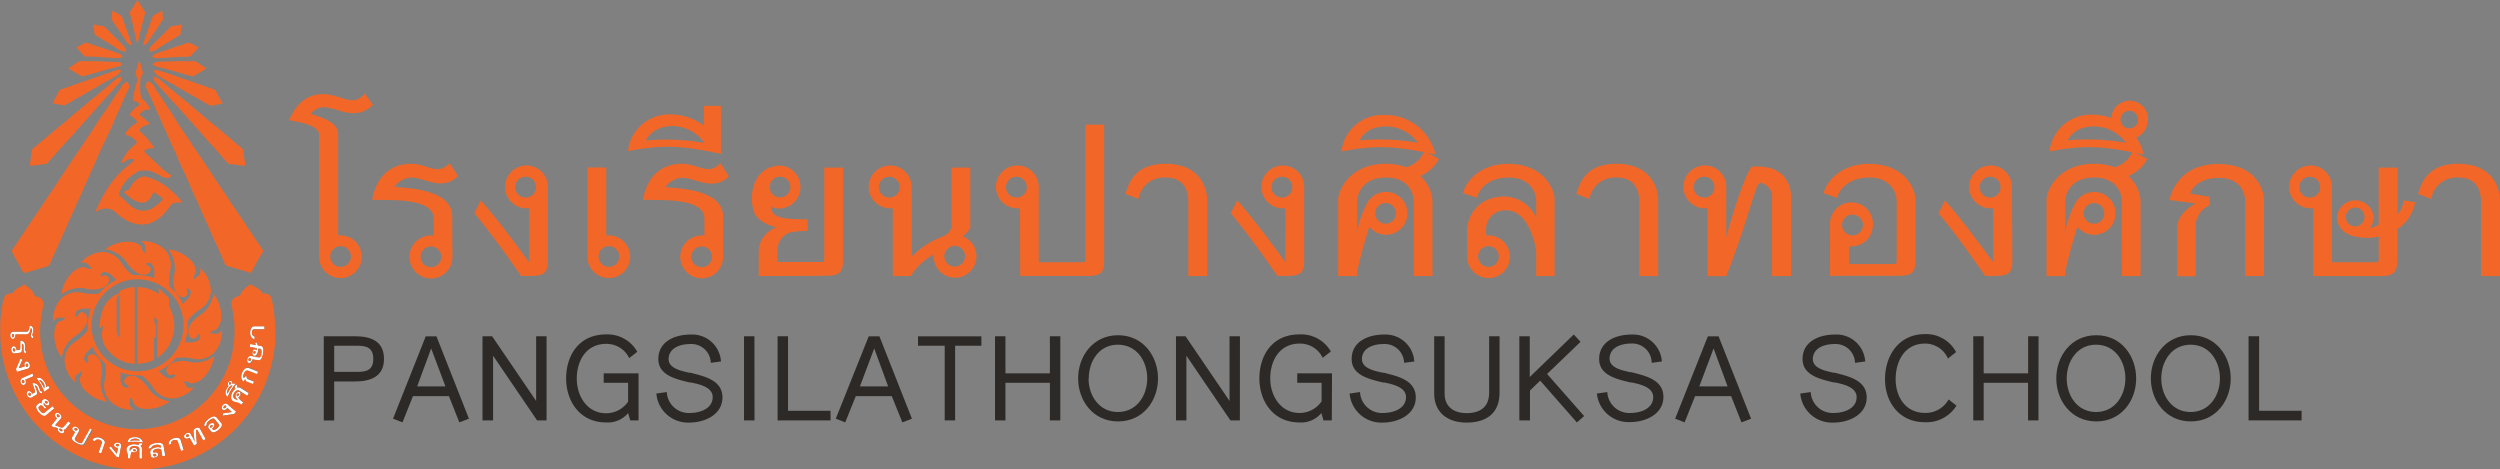 <svg id="Layer_1" data-name="Layer 1" xmlns="http://www.w3.org/2000/svg" viewBox="0 0 340.82 64"><rect x="0" y="0" width="340.82" height="64" fill="#808080" stroke="none"/><defs><style>.cls-1{fill:#f26727;}.cls-2{fill:#fff;}.cls-3{fill:#2d2926;}</style></defs><title>logo</title><g id="อนุโลม"><path class="cls-1" d="M30.67,13.75c0-.24.06-.47.1-.69A15.51,15.51,0,0,1,31.3,11a.57.57,0,0,0-.09-.56.7.7,0,0,1-.13-.64l.39-1.32s.06-.09.11-.17c.06.16.11.28.15.41.09.33.16.67.27,1a.66.66,0,0,1-.09.58,1.13,1.13,0,0,0-.2.67,9.84,9.84,0,0,0,0,1.63l.06.45a.89.89,0,0,0,.35.57,4.16,4.16,0,0,1,.9,1.21s0,.05,0,.11h-.32a1.24,1.24,0,0,0-1,.56c-.1.14-.08.21.06.31A6.3,6.3,0,0,1,33,16.9c-.21.07-.4.15-.6.2a1.74,1.74,0,0,0-.67.39.34.34,0,0,0,0,.51A8.93,8.93,0,0,1,33.49,20l.09.16a.17.17,0,0,1,0,.07s0,0-.06,0a2,2,0,0,0-.91.11l-.16.05a.26.26,0,0,0-.07.46c.27.24.55.46.8.71l1.4,1.34a6.6,6.6,0,0,0,1.34,1,.47.47,0,0,1-.4.34,1.23,1.23,0,0,1-.93-.2,2.22,2.22,0,0,0-.43-.23A6.9,6.9,0,0,0,33,23.31a2.12,2.12,0,0,0-.44-.06H32a1.39,1.39,0,0,0-.88.29c-.26.18-.53.35-.78.54a2.92,2.92,0,0,0-.44.42,5.15,5.15,0,0,0-1,1.61,1.43,1.43,0,0,0-.12.43.23.23,0,0,0,.18.24.62.62,0,0,1,.3.18c.27.29.55.58.85.85a2.91,2.91,0,0,0,1.54.87A2.57,2.57,0,0,0,33,28.56,4.27,4.27,0,0,0,33.9,28a5.86,5.86,0,0,0,.73-.67.24.24,0,0,0,0-.39,3.06,3.06,0,0,0-.29-.21l-.78-.53-.16.2c-.12.2-.23.43-.37.63a1.29,1.29,0,0,1-1.42.56,3.28,3.28,0,0,1-1.33-.67l-.75-.62a.91.91,0,0,1-.1-.1l.18-.12.41-.19a.51.51,0,0,0,.27-.25,4.11,4.11,0,0,1,.42-.69,2.79,2.79,0,0,1,.68-.6,2,2,0,0,1,.65-.28.71.71,0,0,1,.29,0,3.43,3.43,0,0,1,.46.11l.75.27.69.31,0,0c.39.31.85.51,1.23.83s.87.76,1.27,1.17c.25.26.47.55.73.85a1.75,1.75,0,0,1-.23,0,2.5,2.5,0,0,0-1,.09,1,1,0,0,0-.52.46,7.19,7.19,0,0,1-1.27,1.43,4.56,4.56,0,0,1-1.49.87,3.72,3.72,0,0,1-.74.14A4.12,4.12,0,0,1,30,30.13a6,6,0,0,1-1.11-.71c-.28-.23-.55-.47-.84-.69a1.3,1.3,0,0,0-.44-.22,2.33,2.33,0,0,0-1.23,0,4.79,4.79,0,0,0-.56.26l-.21.13a2.26,2.26,0,0,1,.07-.28c.22-.52.47-1,.74-1.53s.53-.95.82-1.41A12,12,0,0,1,28.51,24a8.9,8.9,0,0,1,.67-.7c.33-.3.68-.58,1-.86l.54-.43a.24.24,0,0,0,.09-.32,1.31,1.31,0,0,0-.91.14c-.28.13-.55.3-.83.46a3.31,3.31,0,0,1,.34-.74,5.13,5.13,0,0,1,.83-1.18,9.14,9.14,0,0,1,.81-.71c.17-.14.22-.3.06-.45a2.78,2.78,0,0,0-.82-.62,2.22,2.22,0,0,0-.59-.22s-.07,0-.11-.07a2.58,2.58,0,0,1,.44-.6,4.47,4.47,0,0,1,1-.84c.28-.17.29-.26.07-.5a3.76,3.76,0,0,0-.41-.38c-.14-.12-.3-.23-.47-.35.1-.14.19-.28.3-.41a3.62,3.62,0,0,1,.9-.8.23.23,0,0,0,0-.4.89.89,0,0,0-.56-.24Z" transform="translate(-12.57)"/><path class="cls-1" d="M14.15,34.2l.73-1.08.34-.51c.39-.57.77-1.14,1.15-1.72l1.35-2,.72-1.07.74-1.12c.19-.29.4-.57.59-.85s.33-.51.5-.77c.36-.54.72-1.08,1.07-1.62l1.22-1.83c.38-.57.78-1.13,1.16-1.7s.58-.88.87-1.32l.56-.81L26,16.43l1-1.41,1.31-2,.7-1A.35.35,0,0,1,29,12a1.71,1.71,0,0,1,.95-.88c.08.2.16.4.23.61a.31.31,0,0,1,0,.18c0,.1-.09.2-.13.3l-.39.83c-.22.51-.44,1-.67,1.54s-.46,1-.69,1.5-.32.78-.49,1.17-.36.76-.53,1.15L26.52,20c-.14.31-.3.61-.44.92s-.33.8-.5,1.19c-.41.9-.82,1.79-1.22,2.69-.27.59-.51,1.18-.77,1.77-.18.39-.37.76-.54,1.15-.25.55-.48,1.11-.73,1.66-.37.84-.75,1.68-1.13,2.52-.17.4-.34.8-.52,1.19-.26.56-.52,1.11-.77,1.67-.18.38-.34.77-.5,1.17a.69.69,0,0,1-.53.44c-.46.1-.9.26-1.35.39L16,37.19c-.18.05-.24,0-.33-.15l-.53-1c-.19-.35-.39-.69-.58-1Z" transform="translate(-12.57)"/><path class="cls-1" d="M16.65,22.56c0-.28.06-.53.09-.79s.13-.82.18-1.24a.44.44,0,0,1,.18-.31L19,18.63l1.36-1.14,1.09-.88c.42-.36.83-.73,1.25-1.08l.82-.67,1.17-1,.85-.7.37-.3,1.4-1.16c.37-.31.73-.64,1.1-.94a1.72,1.72,0,0,1,.38-.2l.34-.11c0,.17,0,.33-.05.49a.27.27,0,0,1-.06.12l-.63.71-1.18,1.32c-.16.18-.32.35-.47.53l-.95,1.08c-.19.22-.39.43-.59.65l-1.07,1.2c-.39.44-.8.88-1.19,1.33s-.63.74-1,1.1l-.65.72c-.19.21-.38.4-.56.61l-.87,1c-.27.31-.55.6-.81.91a.39.39,0,0,1-.23.13l-.73.09-1.31.16Z" transform="translate(-12.57)"/><path class="cls-1" d="M19.71,14.1l.32-.57.06-.1.51-1a.44.44,0,0,1,.27-.23l1.6-.56,1.76-.62.82-.28,2-.7,1.55-.53a.42.42,0,0,1,.22,0,1.4,1.4,0,0,1,.27.14,2.49,2.49,0,0,1-.59.62c-.33.2-.67.41-1,.6l-1.2.65c-.17.1-.33.21-.49.32l-.39.21-1.4.82-.91.49c-.22.12-.43.26-.64.39l-1,.56a.34.34,0,0,1-.22.05l-1.47-.27Z" transform="translate(-12.57)"/><path class="cls-1" d="M29.25,8.74a.87.87,0,0,1-.54.34c-.53.11-1.05.26-1.58.4l-2.54.72-.68.18a.51.51,0,0,1-.38-.08l-.78-.45-.86-.51.57-.4c.24-.16.49-.3.71-.47a.65.65,0,0,1,.48-.13l1.85,0L28,8.44h.38A1.32,1.32,0,0,1,29.25,8.74Z" transform="translate(-12.57)"/><path class="cls-1" d="M23,6.49l.27-.18.95-.47a.28.28,0,0,1,.22,0c.3.09.59.21.89.31l.69.21,2.3.78.59.22c.2.07.27.25.38.42a2.32,2.32,0,0,1-.81.15L26.55,7.8l-1.3-.08-.94,0a.45.45,0,0,1-.26-.09C23.69,7.23,23.35,6.86,23,6.49Z" transform="translate(-12.57)"/><path class="cls-1" d="M25.26,3.33l1,.19.19,0a.68.68,0,0,1,.47.23L29.17,6a1.66,1.66,0,0,0,.18.19,1.08,1.08,0,0,1,.36.85h-.15a2.32,2.32,0,0,1-1-.4c-.4-.3-.86-.55-1.29-.82s-1.08-.66-1.63-1a.39.39,0,0,1-.2-.3L25.39,4Z" transform="translate(-12.57)"/><path class="cls-1" d="M30.56,6.13H30.5c-.33,0-.51-.17-.68-.43-.41-.63-.83-1.26-1.25-1.88l-.68-1a.52.52,0,0,1-.1-.42c.05-.25.05-.52.08-.78a1.31,1.31,0,0,1,0-.15,1.56,1.56,0,0,1,.26.11c.3.16.6.32.88.49a.57.57,0,0,1,.21.25c.27.75.53,1.51.79,2.26.16.45.31.89.46,1.34A1.55,1.55,0,0,1,30.56,6.13Z" transform="translate(-12.57)"/><path class="cls-1" d="M31.26,5.9l-.12-.49L30.57,2.9c-.09-.35-.19-.7-.29-1a.38.38,0,0,1,.06-.33c.09-.16.19-.31.29-.46l.52-.85L31.3,0c.13.2.24.39.36.57s.4.62.61.93a.47.47,0,0,1,.06.4c-.22.84-.44,1.69-.65,2.53-.11.45-.21.91-.31,1.36a.61.61,0,0,1-.05.12Z" transform="translate(-12.57)"/><path class="cls-1" d="M48.47,34.2l-.72-1.08-.35-.51-1.15-1.72-1.34-2-.73-1.07c-.25-.37-.49-.75-.73-1.12l-.59-.85c-.17-.25-.34-.51-.5-.77l-1.08-1.62c-.4-.61-.8-1.22-1.21-1.83s-.78-1.13-1.16-1.7S38.33,19,38,18.57l-.56-.81c-.29-.44-.56-.89-.85-1.33L35.69,15l-1.32-2c-.22-.34-.46-.67-.69-1a.35.35,0,0,1,0-.08,1.78,1.78,0,0,0-1-.88c-.08.2-.16.4-.23.61a.3.3,0,0,0,0,.18c0,.1.09.2.14.3.13.28.26.55.38.83.23.51.45,1,.68,1.54s.46,1,.68,1.5l.5,1.17c.17.38.36.76.53,1.15s.47,1.09.72,1.63c.14.31.3.61.43.92s.33.8.51,1.19c.4.9.82,1.79,1.22,2.69.27.59.51,1.18.77,1.77.17.39.37.76.54,1.15.25.55.48,1.11.72,1.66.38.84.76,1.68,1.13,2.52.18.4.35.8.53,1.19.25.56.52,1.11.77,1.67.17.38.33.77.49,1.17a.69.69,0,0,0,.53.44c.46.1.91.26,1.36.39l1.49.45c.17.05.24,0,.33-.15l.53-1c.18-.35.38-.69.57-1S48.32,34.49,48.47,34.2Z" transform="translate(-12.57)"/><path class="cls-1" d="M46,22.56c0-.28-.06-.53-.1-.79s-.12-.82-.18-1.24a.42.42,0,0,0-.17-.31l-1.88-1.59-1.36-1.14-1.09-.88-1.26-1.08-.82-.67-1.16-1-.86-.7-.37-.3L35.34,11.7c-.37-.31-.73-.64-1.11-.94a1.52,1.52,0,0,0-.38-.2l-.34-.11.06.49a.2.2,0,0,0,.06.12l.63.71,1.18,1.32c.15.18.31.35.47.53l1,1.08.58.65c.36.39.71.8,1.07,1.2s.81.88,1.2,1.33.63.74.95,1.1.43.48.65.72.38.4.56.61l.87,1c.26.31.54.6.8.91a.38.38,0,0,0,.24.13l.72.09,1.32.16Z" transform="translate(-12.57)"/><path class="cls-1" d="M42.92,14.1l-.32-.57-.06-.1-.51-1a.44.44,0,0,0-.27-.23l-1.6-.56-1.76-.62-.83-.28-2-.7L34,9.55a.45.45,0,0,0-.23,0,2.38,2.38,0,0,0-.27.14,2.91,2.91,0,0,0,.59.62c.34.2.68.41,1,.6l1.19.65.5.32.39.21,1.4.82.91.49c.22.12.42.26.64.39l1,.56a.34.34,0,0,0,.22.05c.49-.08,1-.18,1.46-.27Z" transform="translate(-12.57)"/><path class="cls-1" d="M33.38,8.74a.87.87,0,0,0,.54.34c.53.11,1,.26,1.57.4L38,10.2l.69.18a.51.51,0,0,0,.38-.08l.78-.45.86-.51c-.21-.14-.39-.28-.58-.4s-.49-.3-.71-.47A.65.65,0,0,0,39,8.34l-1.84,0-2.51.06h-.38A1.3,1.3,0,0,0,33.38,8.74Z" transform="translate(-12.57)"/><path class="cls-1" d="M39.64,6.49a2,2,0,0,0-.26-.18l-1-.47a.31.31,0,0,0-.23,0c-.29.09-.59.21-.88.31s-.47.13-.7.21l-2.29.78-.6.22c-.19.07-.27.25-.38.42a2.37,2.37,0,0,0,.82.15l1.91-.11,1.3-.08.94,0a.45.45,0,0,0,.26-.09Z" transform="translate(-12.57)"/><path class="cls-1" d="M37.37,3.33l-1,.19-.18,0a.73.73,0,0,0-.48.23C35,4.53,34.2,5.27,33.46,6a1.14,1.14,0,0,1-.19.19,1.07,1.07,0,0,0-.35.85h.15a2.28,2.28,0,0,0,1-.4c.41-.3.86-.55,1.3-.82s1.08-.66,1.63-1a.39.39,0,0,0,.2-.3L37.24,4C37.27,3.81,37.32,3.6,37.37,3.33Z" transform="translate(-12.57)"/><path class="cls-1" d="M32.07,6.13h0c.34,0,.52-.17.69-.43.4-.63.83-1.26,1.25-1.88.22-.34.45-.68.68-1a.52.52,0,0,0,.1-.42,6.65,6.65,0,0,1-.08-.78l0-.15a1.69,1.69,0,0,0-.27.11l-.88.49a.55.55,0,0,0-.2.25c-.27.75-.53,1.51-.79,2.26-.16.45-.31.89-.46,1.34A1.55,1.55,0,0,0,32.07,6.13Z" transform="translate(-12.57)"/></g><path class="cls-1" d="M34,48.8a5.31,5.31,0,0,0,1.61-7.06V40.66l-1.41-1.4v.82a5,5,0,0,0-2.87-.94V49.6a6.2,6.2,0,0,0,2.24-.54V46h.27V44.27L33.62,44v-.78l.42.42Z" transform="translate(-12.57)"/><path class="cls-1" d="M30.94,39.14V49.6A4.74,4.74,0,0,1,27.52,48a3.2,3.2,0,0,1-.79-3.64,1.41,1.41,0,0,0-.56.46S25.92,41,28.78,40c0,0,.14,0-.08.33a1.19,1.19,0,0,0-.22.58V45s.05.87.39,1v-6.3A4.61,4.61,0,0,1,30.94,39.14Z" transform="translate(-12.57)"/><path class="cls-1" d="M26.08,40a6,6,0,0,1-2.41-.11,3.07,3.07,0,0,0-2.73.8,4.8,4.8,0,0,0-.62.85,4.39,4.39,0,0,0-.51,2.37,1.2,1.2,0,0,1,.5-.52.66.66,0,0,1,.4-.09l.15,0a.73.73,0,0,0,.55-.07s.06.44-.58.53S20,45.07,20,45.07a5.09,5.09,0,0,0,1,3.69,4.17,4.17,0,0,1,1.7-2.86c1.53-1,1.7-1.93,1.7-1.93s.26-1-.38-1.32a.52.52,0,0,0-.79.31s0,.19-.34.21c0,0-.17-.56.15-.77a1.78,1.78,0,0,1,1.28-.32l.62,0a7,7,0,0,0-.4,2.3,6.08,6.08,0,0,0,0,.61,6.11,6.11,0,0,1-1.81,1.65,3.06,3.06,0,0,0-1.36,2.5,4.33,4.33,0,0,0,.16,1,4.46,4.46,0,0,0,1.32,2,1.28,1.28,0,0,1,0-.73.72.72,0,0,1,.22-.35l.14-.07a.72.72,0,0,0,.34-.44s.34.27,0,.79.29,1.52.29,1.52a5.08,5.08,0,0,0,3.33,1.89,4.17,4.17,0,0,1-.83-3.22A3.57,3.57,0,0,0,26.12,49s-.55-.91-1.2-.66a.51.51,0,0,0-.34.77s.11.17-.09.39c0,0-.52-.28-.44-.65a1.79,1.79,0,0,1,.68-1.13l.41-.47h0a6.76,6.76,0,0,0,1.77,2.3A6.17,6.17,0,0,1,26.82,52a3.06,3.06,0,0,0,.81,2.73,4.36,4.36,0,0,0,.84.62,4.43,4.43,0,0,0,2.37.51,1.27,1.27,0,0,1-.52-.5.68.68,0,0,1-.09-.41.58.58,0,0,1,.05-.14.73.73,0,0,0-.07-.55s.43-.06.53.58,1.28.87,1.28.87a5.09,5.09,0,0,0,3.69-1A4.21,4.21,0,0,1,32.84,53c-1-1.53-1.93-1.7-1.93-1.7s-1-.26-1.31.38a.52.52,0,0,0,.3.79s.2,0,.22.34c0,0-.57.17-.78-.15A1.83,1.83,0,0,1,29,51.4l0-.63v0a6.68,6.68,0,0,0,2.33.41l.54,0A6.05,6.05,0,0,1,33.55,53,3.05,3.05,0,0,0,36,54.32a4.26,4.26,0,0,0,1-.16,4.35,4.35,0,0,0,2-1.32,1.25,1.25,0,0,1-.72,0,.68.68,0,0,1-.35-.22A.61.61,0,0,1,38,52.5a.75.75,0,0,0-.44-.34s.26-.35.78,0,1.53-.29,1.53-.29a5.08,5.08,0,0,0,1.89-3.33,4.21,4.21,0,0,1-3.23.83,3.59,3.59,0,0,0-2.57.16s-.91.55-.66,1.2a.52.52,0,0,0,.78.34s.16-.11.39.09c0,0-.28.52-.65.44A1.78,1.78,0,0,1,34.66,51l-.47-.41v0a7,7,0,0,0,2.33-1.77,6,6,0,0,1,2.45.11,3.08,3.08,0,0,0,2.74-.81,3.81,3.81,0,0,0,.61-.85,4.39,4.39,0,0,0,.51-2.37,1.22,1.22,0,0,1-.49.53.8.8,0,0,1-.41.09.53.53,0,0,1-.15-.05.73.73,0,0,0-.55.07s0-.43.58-.53.88-1.28.88-1.28a5.08,5.08,0,0,0-1-3.69A4.22,4.22,0,0,1,40,42.85c-1.53,1-1.7,1.93-1.7,1.93s-.26,1,.37,1.31a.53.53,0,0,0,.8-.3s0-.2.33-.22c0,0,.18.57-.15.77a1.75,1.75,0,0,1-1.28.33l-.63,0h0a6.68,6.68,0,0,0,.42-2.37c0-.19,0-.38,0-.57a6.27,6.27,0,0,1,1.79-1.63,3.09,3.09,0,0,0,1.37-2.5,4.3,4.3,0,0,0-1.48-3.07,1.19,1.19,0,0,1,0,.72.72.72,0,0,1-.22.35.56.56,0,0,1-.13.07.72.72,0,0,0-.34.44s-.35-.26,0-.78-.29-1.53-.29-1.53A5.07,5.07,0,0,0,35.53,34a4.21,4.21,0,0,1,.83,3.23,3.59,3.59,0,0,0,.16,2.57s.54.91,1.19.66a.53.53,0,0,0,.35-.78.33.33,0,0,1,.08-.39s.53.28.44.65A1.76,1.76,0,0,1,37.91,41l-.4.45a6.9,6.9,0,0,0-1.82-2.36,6.28,6.28,0,0,1,.12-2.4A3.07,3.07,0,0,0,35,34a4.34,4.34,0,0,0-.85-.61,4.46,4.46,0,0,0-2.37-.52,1.27,1.27,0,0,1,.52.5.71.71,0,0,1,.09.41,1.55,1.55,0,0,1,0,.15.68.68,0,0,0,.07.55s-.44.05-.53-.59S30.61,33,30.61,33a5,5,0,0,0-3.68,1,4.2,4.2,0,0,1,2.86,1.69c1,1.53,1.93,1.7,1.93,1.7s1,.26,1.31-.37a.52.52,0,0,0-.3-.8s-.19,0-.21-.33c0,0,.56-.18.77.15a1.81,1.81,0,0,1,.32,1.28l0,.59a6.92,6.92,0,0,0-2.33-.41q-.32,0-.63,0a6.29,6.29,0,0,1-1.6-1.77,3.06,3.06,0,0,0-2.5-1.37,3.93,3.93,0,0,0-1,.17,4.46,4.46,0,0,0-2,1.31,1.19,1.19,0,0,1,.72,0,.64.64,0,0,1,.36.22s0,.09.07.13a.69.69,0,0,0,.44.34s-.27.35-.79,0-1.52.29-1.52.29a5,5,0,0,0-1.89,3.32,4.17,4.17,0,0,1,3.22-.83,3.59,3.59,0,0,0,2.57-.16s.91-.54.66-1.19a.52.52,0,0,0-.77-.35.33.33,0,0,1-.39-.08s.27-.53.65-.45a1.84,1.84,0,0,1,1.13.68l.45.4A7,7,0,0,0,26.08,40Zm5.24-1.92a6.27,6.27,0,1,1-6.27,6.27A6.27,6.27,0,0,1,31.32,38.07Z" transform="translate(-12.57)"/><path class="cls-2" d="M17.12,44.86s0,0,0,.07S17.12,44.88,17.12,44.86Z" transform="translate(-12.57)"/><path class="cls-2" d="M17.13,45v0Z" transform="translate(-12.57)"/><path class="cls-2" d="M17.07,44.69l.05.15A.88.88,0,0,0,17.07,44.69Z" transform="translate(-12.57)"/><path class="cls-2" d="M17,45.72a1,1,0,0,1,.07-.3.93.93,0,0,0,.07-.38v-.11s0,0,0-.07v0l-.05-.15h0a.52.52,0,0,0-.5-.31,1.13,1.13,0,0,1,0,.26,2,2,0,0,1-.06.23c-.06.2-.15.31-.26.33l-1.91,0a.37.37,0,0,0-.28.16.56.56,0,0,0-.1.37.61.61,0,0,0,.11.35.33.33,0,0,0,.26.14.31.31,0,0,0,.26-.15.6.6,0,0,0,.1-.35c0-.06,0-.1,0-.12l1.55,0c.27,0,.45-.29.55-.86.08,0,.12.14.12.29a1,1,0,0,1-.07.38,1.18,1.18,0,0,0-.07.35q0,.27.33.39l.05-.3C17,45.81,17,45.77,17,45.72Zm-2.56.19a.15.15,0,0,1-.11.07.13.13,0,0,1-.12-.07.25.25,0,0,1,0-.15.27.27,0,0,1,0-.16s.07-.07.12-.07a.15.15,0,0,1,.12.07.25.25,0,0,1,.05.15A.3.3,0,0,1,14.43,45.91Z" transform="translate(-12.57)"/><path class="cls-2" d="M15.55,47.71c0-.23,0-.51,0-.85q.17,0,.21.3c0,.07,0,.18,0,.33a1.88,1.88,0,0,0,0,.34.42.42,0,0,0,.35.38l0-.32a.11.11,0,0,1-.12-.11,2.93,2.93,0,0,1,0-.34,2.35,2.35,0,0,0,0-.38.73.73,0,0,0-.23-.48.58.58,0,0,0-.45-.13c0,.23,0,.5,0,.79s0,.44-.09.45l-.41.06a.46.46,0,0,0,0-.1.63.63,0,0,0-.15-.34.33.33,0,0,0-.28-.11.36.36,0,0,0-.24.18.74.74,0,0,0-.06.37.57.57,0,0,0,.16.34.33.33,0,0,0,.27.11l.75-.11C15.44,48.07,15.52,48,15.55,47.71Zm-.93.13a.16.16,0,0,1-.1.08.17.17,0,0,1-.13-.05.25.25,0,0,1-.06-.15.29.29,0,0,1,0-.16.15.15,0,0,1,.11-.08.13.13,0,0,1,.12.05.26.26,0,0,1,.07.15A.22.22,0,0,1,14.62,47.84Z" transform="translate(-12.57)"/><path class="cls-2" d="M16.6,50.05a.61.61,0,0,0,0-.4.53.53,0,0,0-.19-.29.34.34,0,0,0-.3-.07.32.32,0,0,0-.2.21.52.52,0,0,0,0,.35.49.49,0,0,0,0,.12l-.8.23.51-1.15-.27-.18-.63,1.45.11.39,1.51-.44A.36.36,0,0,0,16.6,50.05ZM16.31,50a.16.16,0,0,1-.13,0,.34.34,0,0,1-.09-.14.22.22,0,0,1,0-.16.13.13,0,0,1,.1-.1.17.17,0,0,1,.13,0,.31.31,0,0,1,.08.3A.18.18,0,0,1,16.31,50Z" transform="translate(-12.57)"/><path class="cls-2" d="M16,51.77l1.14-.49L17,50.91l-1.44.62a.32.32,0,0,0-.2.25.57.57,0,0,0,0,.38.6.6,0,0,0,.24.28.31.31,0,0,0,.29,0,.32.32,0,0,0,.19-.24.66.66,0,0,0,0-.36A.64.64,0,0,0,16,51.77Zm-.11.35a.16.16,0,0,1-.08.1.17.17,0,0,1-.14,0,.27.27,0,0,1-.1-.13.23.23,0,0,1,0-.16.15.15,0,0,1,.08-.11.15.15,0,0,1,.13,0,.25.25,0,0,1,.11.12A.33.33,0,0,1,15.9,52.12Z" transform="translate(-12.57)"/><path class="cls-2" d="M17.61,53.37c-.07-.22-.16-.49-.28-.81.11,0,.21,0,.3.2a2.06,2.06,0,0,1,.13.31,2.06,2.06,0,0,0,.13.31.43.43,0,0,0,.47.23l-.11-.31a.11.11,0,0,1-.15,0,1.56,1.56,0,0,1-.13-.32,1.51,1.51,0,0,0-.15-.35.71.71,0,0,0-.39-.36.58.58,0,0,0-.46,0c.09.22.19.47.28.74s.13.43.09.46l-.36.2-.05-.09a.59.59,0,0,0-.27-.25.3.3,0,0,0-.29,0,.34.34,0,0,0-.16.25.65.65,0,0,0,.09.37.53.53,0,0,0,.26.25.32.32,0,0,0,.3,0l.65-.37C17.64,53.75,17.67,53.6,17.61,53.37Zm-.82.46a.16.16,0,0,1-.07.12.15.15,0,0,1-.13,0,.25.25,0,0,1-.12-.11.24.24,0,0,1,0-.16.14.14,0,0,1,.06-.12.17.17,0,0,1,.14,0,.25.25,0,0,1,.12.11A.24.24,0,0,1,16.79,53.83Z" transform="translate(-12.57)"/><path class="cls-2" d="M18.58,53.44l.05,0,.73-.5-.22-.32-.28.18A1.27,1.27,0,0,0,18.6,52c-.32-.48-.68-.62-1.06-.42.13.16.25.33.37.5A6.59,6.59,0,0,1,18.58,53.44Zm-.39-1.55a1,1,0,0,1,.28.3.75.75,0,0,1,.16.42.42.42,0,0,1-.05.32,4.92,4.92,0,0,0-.46-.84,1.14,1.14,0,0,0-.21-.27A.34.34,0,0,1,18.19,51.89Z" transform="translate(-12.57)"/><path class="cls-2" d="M19.73,55.37l-1.12.92c-.13.11-.32,0-.56-.27s-.28-.48-.15-.59l.17-.14a.19.19,0,0,1,.16,0,.18.18,0,0,1,.16.09l.3.35.18-.15-.29-.35a.23.23,0,0,1,0-.3.44.44,0,0,0,.1.15.46.46,0,0,0,.28.19.27.27,0,0,0,.35-.3.6.6,0,0,0-.15-.31.61.61,0,0,0-.38-.25.42.42,0,0,0-.37.1.47.47,0,0,0-.15.51.33.33,0,0,0-.42,0l-.18.14c-.27.22-.2.58.21,1.07s.74.63,1,.41L20,55.68Zm-.95-.7a.11.11,0,0,1,.12,0,.26.26,0,0,1,.13.08.24.24,0,0,1,.06.15A.09.09,0,0,1,19,55a.12.12,0,0,1-.12,0,.22.22,0,0,1-.13-.09.22.22,0,0,1-.06-.14A.17.17,0,0,1,18.78,54.67Z" transform="translate(-12.57)"/><path class="cls-2" d="M21.25,58.14a.29.29,0,0,1-.22.12,1.41,1.41,0,0,1-.47-.14,3.23,3.23,0,0,0-.47-.17l.79-.93a.32.32,0,0,0,.07-.31.51.51,0,0,0-.21-.32.58.58,0,0,0-.33-.15.34.34,0,0,0-.28.1.38.38,0,0,0-.06.3.59.59,0,0,0,.2.31l.09.06-.8,1,.31.26a1.18,1.18,0,0,1,.3,0l.3.1a.34.34,0,0,0,0,.28.56.56,0,0,0,.19.28.61.61,0,0,0,.33.14.28.28,0,0,0,.27-.1.34.34,0,0,0,0-.41.29.29,0,0,0,.28-.12l.65-.77-.31-.26Zm-.94-1.49a.15.15,0,0,1,0-.13.13.13,0,0,1,.12,0,.2.2,0,0,1,.15.06.24.24,0,0,1,.09.14.13.13,0,0,1-.15.18.34.34,0,0,1-.15-.07A.22.22,0,0,1,20.31,56.65ZM21,58.78a.17.17,0,0,1-.13,0,.34.34,0,0,1-.15-.07.38.38,0,0,1-.09-.13.17.17,0,0,1,0-.14.13.13,0,0,1,.12,0,.2.2,0,0,1,.15.06.24.24,0,0,1,.09.14A.14.14,0,0,1,21,58.78Z" transform="translate(-12.57)"/><path class="cls-2" d="M24.83,58.34l-1.11,2s-.1.07-.22,0a1.33,1.33,0,0,1-.35-.13,1.14,1.14,0,0,1-.3-.23c-.08-.09-.11-.16-.08-.22l.56-1a.34.34,0,0,0,0-.31.56.56,0,0,0-.27-.28.59.59,0,0,0-.36-.08.31.31,0,0,0-.25.46.62.62,0,0,0,.25.26l.11,0-.4.7c-.15.27,0,.57.6.87s.91.33,1.06,0l1.1-2Zm-2,.32a.23.23,0,0,1-.11-.11.17.17,0,0,1,0-.14.14.14,0,0,1,.11-.07.29.29,0,0,1,.16,0,.28.28,0,0,1,.12.12.15.15,0,0,1,0,.13.16.16,0,0,1-.12.07A.34.34,0,0,1,22.81,58.66Z" transform="translate(-12.57)"/><path class="cls-2" d="M26.19,59.69a1.06,1.06,0,0,0-.65,0,.55.55,0,0,0-.39.35l.37.13a.31.31,0,0,1,.22-.21.53.53,0,0,1,.37,0,.64.64,0,0,1,.29.19.28.28,0,0,1,.05.25L26,61.7l.38.13.46-1.33a.45.45,0,0,0-.1-.48A1.31,1.31,0,0,0,26.19,59.69Z" transform="translate(-12.57)"/><path class="cls-2" d="M28.65,60.33a.6.6,0,0,0-.35.05.33.33,0,0,0-.19.23.34.34,0,0,0,.09.28.65.65,0,0,0,.32.16h.13l-.16.82-.8-1-.28.16,1,1.22.39.07.29-1.55a.34.34,0,0,0-.09-.3A.68.68,0,0,0,28.65,60.33Zm.16.4a.15.15,0,0,1-.09.1.22.22,0,0,1-.16,0,.26.26,0,0,1-.15-.07.17.17,0,0,1,0-.13.15.15,0,0,1,.09-.1.21.21,0,0,1,.16,0,.22.22,0,0,1,.14.08A.15.15,0,0,1,28.81,60.73Z" transform="translate(-12.57)"/><path class="cls-2" d="M32,60.43h-.45a.25.25,0,0,1-.16.23,1.37,1.37,0,0,0-.49-.09,1.32,1.32,0,0,0-.76.18.6.6,0,0,0-.33.53,1.17,1.17,0,0,0,.09.42,1.39,1.39,0,0,1,.1.5v.31h.41a2.1,2.1,0,0,1,.21-.92.59.59,0,0,0,.29.1.54.54,0,0,0,.31-.09.25.25,0,0,0,.13-.22.23.23,0,0,0-.12-.22.47.47,0,0,0-.3-.1.57.57,0,0,0-.4.16.89.89,0,0,0-.21.34,1,1,0,0,1,0,.14.58.58,0,0,0,0,.1v-.12a.89.89,0,0,0,0-.22c0-.08,0-.14,0-.18a.41.41,0,0,1,.18-.33.71.71,0,0,1,.47-.14,1,1,0,0,1,.44.11.34.34,0,0,1,.19.3l0,1.31h.41l0-1.3a.52.52,0,0,0-.19-.43A.61.61,0,0,0,32,60.43Zm-1.23.83a.2.2,0,0,1,.14,0,.24.24,0,0,1,.14.05.1.1,0,0,1,.05.11.12.12,0,0,1-.06.1.21.21,0,0,1-.14,0,.22.22,0,0,1-.14-.05.11.11,0,0,1-.05-.1A.14.14,0,0,1,30.79,61.26Z" transform="translate(-12.57)"/><path class="cls-2" d="M31.68,59.78a1.29,1.29,0,0,0-.81-.17c-.58,0-.88.28-.9.71.2,0,.41-.06.61-.07a6.53,6.53,0,0,1,1.49.09A.93.93,0,0,0,31.68,59.78Zm-1,.27-.35.05a.38.38,0,0,1,.21-.2.93.93,0,0,1,.39-.1.83.83,0,0,1,.45.08.45.45,0,0,1,.25.2A5,5,0,0,0,30.68,60.05Z" transform="translate(-12.57)"/><path class="cls-2" d="M34.48,60.39a1.53,1.53,0,0,0-.71,0,1.55,1.55,0,0,0-.7.26.58.58,0,0,0-.27.51l.39-.07a.36.36,0,0,1,.19-.29,1,1,0,0,1,.42-.16,1.13,1.13,0,0,1,.41,0c.16,0,.25.09.27.19l0,.21a.9.9,0,0,0-.63-.06,1.26,1.26,0,0,0-.6.24.48.48,0,0,0-.21.48l.07.44a.33.33,0,0,0,.19.23.6.6,0,0,0,.38,0,.69.69,0,0,0,.34-.17.29.29,0,0,0,.11-.28.33.33,0,0,0-.19-.23.65.65,0,0,0-.37,0l-.12,0,0-.12a.26.26,0,0,1,.14-.25.7.7,0,0,1,.33-.13,1.23,1.23,0,0,1,.38,0c.15,0,.24.09.25.19l.14.82.4-.07-.23-1.36A.49.49,0,0,0,34.48,60.39ZM33.5,62a.22.22,0,0,1,.14-.08.27.27,0,0,1,.16,0,.16.16,0,0,1,.09.11.16.16,0,0,1,0,.12.28.28,0,0,1-.15.08.22.22,0,0,1-.16,0,.13.13,0,0,1-.08-.1A.12.12,0,0,1,33.5,62Z" transform="translate(-12.57)"/><path class="cls-2" d="M36.82,59.7a1.29,1.29,0,0,0-.63.07,1.06,1.06,0,0,0-.54.37.6.6,0,0,0-.09.52l.37-.13a.32.32,0,0,1,0-.3.62.62,0,0,1,.3-.22.73.73,0,0,1,.35,0,.27.27,0,0,1,.19.17l.45,1.33.38-.13L37.19,60A.45.45,0,0,0,36.82,59.7Z" transform="translate(-12.57)"/><path class="cls-2" d="M39.24,58.37a.49.49,0,0,0-.29.49l.1.93c0,.19,0,.35.07.5a2.77,2.77,0,0,0-.18-.48l-.35-.63a.34.34,0,0,0-.26-.18.6.6,0,0,0-.38.08.62.62,0,0,0-.25.26.35.35,0,0,0,0,.3.34.34,0,0,0,.26.16.53.53,0,0,0,.36-.08l.09-.06.6,1.09.4-.22-.11-1.81a.11.11,0,0,1,.06-.12c.06,0,.11,0,.16.09l.75,1.36.36-.19-.75-1.36C39.74,58.26,39.53,58.22,39.24,58.37Zm-.92,1.06a.25.25,0,0,1-.11.12.23.23,0,0,1-.16,0,.14.14,0,0,1-.11-.07s0-.08,0-.13a.25.25,0,0,1,.11-.12.23.23,0,0,1,.16,0,.12.12,0,0,1,.11.07A.1.1,0,0,1,38.32,59.43Z" transform="translate(-12.57)"/><path class="cls-2" d="M42.17,56.92a.49.49,0,0,0-.56-.14,1.73,1.73,0,0,0-.63.36c-.48.4-.64.74-.48,1l.3-.25c-.07-.14.05-.34.37-.61a1.38,1.38,0,0,1,.36-.21.28.28,0,0,1,.31.06l.59.71c.11.14,0,.31-.25.54s-.46.27-.57.14l-.09-.11.08-.06a.57.57,0,0,0,.2-.3.29.29,0,0,0,0-.29.29.29,0,0,0-.27-.11.67.67,0,0,0-.34.14.58.58,0,0,0-.21.33.38.38,0,0,0,.08.31l.31.37a.38.38,0,0,0,.46.1,1.42,1.42,0,0,0,.56-.32,1.51,1.51,0,0,0,.42-.48.4.4,0,0,0,0-.48Zm-.7,1.31a.2.2,0,0,1-.15.06.13.13,0,0,1-.12,0,.12.12,0,0,1,0-.13.2.2,0,0,1,.09-.13.26.26,0,0,1,.15-.07.17.17,0,0,1,.12.05.12.12,0,0,1,0,.13A.22.22,0,0,1,41.47,58.23Z" transform="translate(-12.57)"/><path class="cls-2" d="M43.27,55a.62.62,0,0,0-.33.22.55.55,0,0,0-.14.32.34.34,0,0,0,.1.28.32.32,0,0,0,.29.07.57.57,0,0,0,.3-.2.54.54,0,0,0,.07-.09l.62.55-1.24.19v.32l1.57-.24.26-.3-1.17-1A.36.36,0,0,0,43.27,55Zm.07.56a.24.24,0,0,1-.14.09.14.14,0,0,1-.13,0,.13.13,0,0,1,0-.12.26.26,0,0,1,.07-.15.24.24,0,0,1,.14-.09.14.14,0,0,1,.13,0,.13.13,0,0,1,0,.12A.2.2,0,0,1,43.34,55.58Z" transform="translate(-12.57)"/><path class="cls-2" d="M44.93,52.85a.63.63,0,0,0-.17-.46l-.24.39a.24.24,0,0,1,.11.25,1.65,1.65,0,0,0-.33.37,1.33,1.33,0,0,0-.23.75.6.6,0,0,0,.28.56,1.2,1.2,0,0,0,.41.14,1.3,1.3,0,0,1,.48.17l.26.16.21-.34a2.31,2.31,0,0,1-.67-.65.52.52,0,0,0,.23-.21.47.47,0,0,0,.08-.3.25.25,0,0,0-.11-.23.27.27,0,0,0-.26,0,.49.49,0,0,0-.24.21.57.57,0,0,0-.07.43.78.78,0,0,0,.19.34l.1.11.08.07-.11-.07-.2-.09-.16-.07a.43.43,0,0,1-.19-.33.66.66,0,0,1,.12-.47.89.89,0,0,1,.32-.32.34.34,0,0,1,.35,0l1.11.7.22-.34-1.11-.7A.56.56,0,0,0,44.93,52.85ZM45,54a.14.14,0,0,1-.11,0,.11.11,0,0,1-.06-.11.19.19,0,0,1,0-.14.22.22,0,0,1,.12-.09.13.13,0,0,1,.12,0,.17.17,0,0,1,.06.11.3.3,0,0,1-.05.14A.21.21,0,0,1,45,54Z" transform="translate(-12.57)"/><path class="cls-2" d="M43.62,54.1a5.79,5.79,0,0,1,.25-.57,6.12,6.12,0,0,1,.84-1.23.87.87,0,0,0-.48,0,.33.33,0,0,0,0-.22.21.21,0,0,0-.12-.14.24.24,0,0,0-.23,0,.45.45,0,0,0-.2.21.48.48,0,0,0-.05.26.29.29,0,0,0,.11.19,1.58,1.58,0,0,0-.26.38Q43.08,53.74,43.62,54.1Zm.19-1.9a.18.18,0,0,1,.09-.1.11.11,0,0,1,.11,0,.08.08,0,0,1,.06.09.2.2,0,0,1,0,.13.22.22,0,0,1-.09.1.14.14,0,0,1-.11,0,.13.13,0,0,1-.07-.1A.19.19,0,0,1,43.81,52.2Zm-.27,1.19a1.08,1.08,0,0,1,.12-.39,1,1,0,0,1,.3-.35.42.42,0,0,1,.31-.1,4.77,4.77,0,0,0-.52.8,3.16,3.16,0,0,0-.14.32A.47.47,0,0,1,43.54,53.39Z" transform="translate(-12.57)"/><path class="cls-2" d="M46,50.26a1.27,1.27,0,0,0-.45.62,1.31,1.31,0,0,0-.09.71.6.6,0,0,0,.35.47.7.7,0,0,1,.2-.35.36.36,0,0,0,.19.37l.86.33.14-.37-.83-.33c-.13-.05-.19-.19-.2-.44a.63.63,0,0,0-.36.33.71.71,0,0,1,0-.64.74.74,0,0,1,.27-.36.36.36,0,0,1,.35,0l1.19.46.15-.37-1.19-.47A.57.57,0,0,0,46,50.26Z" transform="translate(-12.57)"/><path class="cls-2" d="M48.13,47.15l-.42-.07a1.15,1.15,0,0,0-.2-.43l-.2.19a.58.58,0,0,1,.15.19l-.79-.15-.07.4.95.18a2,2,0,0,1,0,.34.23.23,0,0,0-.19-.18.28.28,0,0,0-.24.08A.47.47,0,0,0,47,48a.54.54,0,0,0,0,.34.31.31,0,0,0,.21.16c.26,0,.44-.19.53-.71a1.12,1.12,0,0,0,0-.27l.28,0c.07,0,.11.07.14.18a1.19,1.19,0,0,1,0,.45,1.08,1.08,0,0,1-.14.42c-.07.09-.13.13-.19.12l-1.11-.21a.32.32,0,0,0-.3.1.53.53,0,0,0-.17.34.49.49,0,0,0,0,.36.3.3,0,0,0,.22.19.3.3,0,0,0,.28-.09.59.59,0,0,0,.18-.33A.49.49,0,0,1,47,49l.79.15c.31.06.52-.24.65-.9S48.44,47.21,48.13,47.15Zm-.72.93a.27.27,0,0,1-.07.13.13.13,0,0,1-.12,0,.11.11,0,0,1-.09-.07.24.24,0,0,1,0-.15.33.33,0,0,1,.07-.13.13.13,0,0,1,.12,0,.13.13,0,0,1,.09.07A.24.24,0,0,1,47.41,48.08Zm-.64,1a.28.28,0,0,1-.08.15.12.12,0,0,1-.12,0,.15.15,0,0,1-.11-.08.32.32,0,0,1,0-.17.39.39,0,0,1,.08-.14.13.13,0,0,1,.13,0,.15.15,0,0,1,.1.08A.3.3,0,0,1,46.77,49Z" transform="translate(-12.57)"/><path class="cls-2" d="M46.82,44.76a1.28,1.28,0,0,0-.14.61,1,1,0,0,0,.16.63.6.6,0,0,0,.45.27v-.39a.37.37,0,0,1-.27-.15.56.56,0,0,1-.1-.35A.55.55,0,0,1,47,45a.26.26,0,0,1,.22-.12l1.4,0v-.4l-1.41,0A.45.45,0,0,0,46.82,44.76Z" transform="translate(-12.57)"/><path class="cls-1" d="M50.06,44.18h0a19.19,19.19,0,0,0-.4-3.19c-.16-.73-.39-.92-1.18-1a.3.3,0,0,1-.17-.08c-.35-.61-.83-.69-1.5-1.08l-.13-.07a.48.48,0,0,0-.11.08,5.1,5.1,0,0,0-.77.64,2.21,2.21,0,0,0-.34.43,1.75,1.75,0,0,0-.17.4l-.37.1a1.06,1.06,0,0,0-.76,1.36,16.16,16.16,0,0,1,.38,2.48h0c0,.32,0,.65,0,1a13.25,13.25,0,0,1-26.5,0c0-.15,0-.29,0-.43h0a15.67,15.67,0,0,1,.42-3,1.06,1.06,0,0,0-.77-1.36l-.37-.11a2.52,2.52,0,0,0-.16-.4,2.28,2.28,0,0,0-.35-.43,5.1,5.1,0,0,0-.77-.64L16,38.75l-.13.07c-.67.39-1.16.48-1.51,1.08,0,.05-.11.08-.17.09-.79.06-1,.26-1.18,1a19.31,19.31,0,0,0-.4,3.2h0c0,.35,0,.7,0,1.06a18.76,18.76,0,0,0,37.52,0C50.09,44.88,50.08,44.53,50.06,44.18ZM43.47,53a1.58,1.58,0,0,1,.26-.38.29.29,0,0,1-.11-.19.48.48,0,0,1,.05-.26.45.45,0,0,1,.2-.21.24.24,0,0,1,.23,0,.21.21,0,0,1,.12.14.33.33,0,0,1,0,.22.87.87,0,0,1,.48,0,6.12,6.12,0,0,0-.84,1.23,5.79,5.79,0,0,0-.25.57Q43.08,53.74,43.47,53ZM18.6,52a1.27,1.27,0,0,1,.26.72l.28-.18.22.32-.73.5-.05,0a6.59,6.59,0,0,0-.67-1.33c-.12-.17-.24-.34-.37-.5C17.92,51.41,18.28,51.55,18.6,52Zm-4.54-5.92a.61.61,0,0,1-.11-.35.56.56,0,0,1,.1-.37.37.37,0,0,1,.28-.16l1.91,0c.11,0,.2-.13.26-.33a2,2,0,0,0,.06-.23,1.13,1.13,0,0,0,0-.26.52.52,0,0,1,.5.31h0a.88.88,0,0,1,.05.15v0s0,0,0,.07V45a.93.93,0,0,1-.07.38,1,1,0,0,0-.07.3c0,.05.05.09.14.14l-.05.3q-.33-.12-.33-.39a1.18,1.18,0,0,1,.07-.35,1,1,0,0,0,.07-.38c0-.15,0-.25-.12-.29-.1.57-.28.85-.55.86l-1.55,0s0,.06,0,.12a.6.6,0,0,1-.1.35.31.31,0,0,1-.26.15A.33.33,0,0,1,14.06,46.11Zm.22,2a.57.57,0,0,1-.16-.34.74.74,0,0,1,.06-.37.36.36,0,0,1,.24-.18.33.33,0,0,1,.28.11.63.63,0,0,1,.15.34.46.46,0,0,1,0,.1l.41-.06q.08,0,.09-.45c0-.29,0-.56,0-.79a.58.58,0,0,1,.45.13.73.73,0,0,1,.23.48,2.35,2.35,0,0,1,0,.38,2.93,2.93,0,0,0,0,.34.11.11,0,0,0,.12.11l0,.32a.42.42,0,0,1-.35-.38,1.88,1.88,0,0,1,0-.34c0-.15,0-.26,0-.33s-.1-.29-.21-.3c0,.34,0,.62,0,.85s-.11.36-.25.38l-.75.11A.33.33,0,0,1,14.28,48.09Zm.47,2.23.63-1.45.27.18-.51,1.15.8-.23a.49.49,0,0,1,0-.12.52.52,0,0,1,0-.35.32.32,0,0,1,.2-.21.34.34,0,0,1,.3.07.53.53,0,0,1,.19.29.61.61,0,0,1,0,.4.36.36,0,0,1-.23.22l-1.51.44Zm1.36,1.91a.32.32,0,0,1-.19.24.31.31,0,0,1-.29,0,.6.6,0,0,1-.24-.28.57.57,0,0,1,0-.38.32.32,0,0,1,.2-.25L17,50.91l.16.37L16,51.77a.64.64,0,0,1,.06.1A.66.66,0,0,1,16.11,52.23Zm.45,2a.53.53,0,0,1-.26-.25.65.65,0,0,1-.09-.37.34.34,0,0,1,.16-.25.3.3,0,0,1,.29,0,.59.59,0,0,1,.27.25l.05.09.36-.2s0-.18-.09-.46-.19-.52-.28-.74a.58.58,0,0,1,.46,0,.71.71,0,0,1,.39.36,1.51,1.51,0,0,1,.15.35,1.56,1.56,0,0,0,.13.32.11.11,0,0,0,.15,0l.11.31a.43.43,0,0,1-.47-.23,2.06,2.06,0,0,1-.13-.31,2.06,2.06,0,0,0-.13-.31c-.09-.16-.19-.23-.3-.2.12.32.21.59.28.81s0,.38-.1.45l-.65.37A.32.32,0,0,1,16.56,54.19Zm1.3,2c-.41-.49-.48-.85-.21-1.07l.18-.14a.33.33,0,0,1,.42,0,.47.47,0,0,1,.15-.51.42.42,0,0,1,.37-.1.61.61,0,0,1,.38.25.6.6,0,0,1,.15.31.27.27,0,0,1-.35.3.46.46,0,0,1-.28-.19.44.44,0,0,1-.1-.15.23.23,0,0,0,0,.3l.29.35-.18.15-.3-.35a.18.18,0,0,0-.16-.09.19.19,0,0,0-.16,0l-.17.14c-.13.11-.08.3.15.59s.43.38.56.27l1.12-.92.25.31-1.11.91C18.6,56.81,18.26,56.68,17.86,56.18Zm3.68,2.25a.29.29,0,0,1-.28.12.34.34,0,0,1,0,.41.28.28,0,0,1-.27.1.61.61,0,0,1-.33-.14.56.56,0,0,1-.19-.28.34.34,0,0,1,0-.28l-.3-.1a1.18,1.18,0,0,0-.3,0L19.56,58l.8-1L20.27,57a.59.59,0,0,1-.2-.31.38.38,0,0,1,.06-.3.34.34,0,0,1,.28-.1.58.58,0,0,1,.33.15.51.51,0,0,1,.21.32.32.32,0,0,1-.07.31l-.79.93a3.23,3.23,0,0,1,.47.17,1.41,1.41,0,0,0,.47.14.29.29,0,0,0,.22-.12l.63-.74.31.26Zm1.48,2c-.55-.3-.75-.6-.6-.87l.4-.7-.11,0a.62.62,0,0,1-.25-.26.31.31,0,0,1,.25-.46.59.59,0,0,1,.36.08.56.56,0,0,1,.27.28.34.34,0,0,1,0,.31l-.56,1c0,.06,0,.13.08.22a1.14,1.14,0,0,0,.3.23,1.33,1.33,0,0,0,.35.13c.12,0,.19,0,.22,0l1.11-2,.35.2-1.1,2C23.93,60.79,23.57,60.77,23,60.46Zm3.81,0-.46,1.33L26,61.7l.46-1.33a.28.28,0,0,0-.05-.25.64.64,0,0,0-.29-.19.53.53,0,0,0-.37,0,.31.31,0,0,0-.22.21L25.15,60a.55.55,0,0,1,.39-.35,1.06,1.06,0,0,1,.65,0,1.31,1.31,0,0,1,.54.33A.45.45,0,0,1,26.83,60.5Zm2.27.31-.29,1.55-.39-.07-1-1.22.28-.16.8,1,.16-.82h-.13a.65.65,0,0,1-.32-.16.34.34,0,0,1-.09-.28.33.33,0,0,1,.19-.23.6.6,0,0,1,.35-.05.68.68,0,0,1,.36.18A.34.34,0,0,1,29.1,60.81Zm2.81.43,0,1.3h-.41l0-1.31a.34.34,0,0,0-.19-.3,1,1,0,0,0-.44-.11.71.71,0,0,0-.47.14.41.41,0,0,0-.18.33s0,.1,0,.18a.89.89,0,0,1,0,.22v.12a.58.58,0,0,1,0-.1,1,1,0,0,0,0-.14.89.89,0,0,1,.21-.34.57.57,0,0,1,.4-.16.47.47,0,0,1,.3.1.23.23,0,0,1,.12.22.25.25,0,0,1-.13.22.54.54,0,0,1-.31.09.59.59,0,0,1-.29-.1,2.1,2.1,0,0,0-.21.92H30v-.31a1.39,1.39,0,0,0-.1-.5,1.17,1.17,0,0,1-.09-.42.6.6,0,0,1,.33-.53,1.32,1.32,0,0,1,.76-.18,1.37,1.37,0,0,1,.49.09.25.25,0,0,0,.16-.23H32a.61.61,0,0,1-.3.38A.52.52,0,0,1,31.91,61.24Zm-1.33-1c-.2,0-.41,0-.61.07,0-.43.32-.67.9-.71a1.29,1.29,0,0,1,.81.17.93.93,0,0,1,.39.56A6.53,6.53,0,0,0,30.58,60.25Zm4.13,2-.14-.82c0-.1-.1-.16-.25-.19a1.23,1.23,0,0,0-.38,0,.7.7,0,0,0-.33.13.26.26,0,0,0-.14.25l0,.12.12,0a.65.65,0,0,1,.37,0,.33.33,0,0,1,.19.23.29.29,0,0,1-.11.28.69.69,0,0,1-.34.17.6.6,0,0,1-.38,0,.33.33,0,0,1-.19-.23l-.07-.44a.48.48,0,0,1,.21-.48,1.26,1.26,0,0,1,.6-.24.9.9,0,0,1,.63.06l0-.21c0-.1-.11-.17-.27-.19a1.13,1.13,0,0,0-.41,0,1,1,0,0,0-.42.16.36.36,0,0,0-.19.29l-.39.07a.58.58,0,0,1,.27-.51,1.55,1.55,0,0,1,.7-.26,1.53,1.53,0,0,1,.71,0,.49.49,0,0,1,.4.38l.23,1.36Zm2.55-.72-.45-1.33a.27.27,0,0,0-.19-.17.73.73,0,0,0-.35,0,.62.62,0,0,0-.3.22.32.32,0,0,0,0,.3l-.37.13a.6.6,0,0,1,.09-.52,1.06,1.06,0,0,1,.54-.37,1.29,1.29,0,0,1,.63-.07.45.45,0,0,1,.37.32l.45,1.33Zm3-1.43-.75-1.36c0-.09-.1-.12-.16-.09a.11.11,0,0,0-.06.12l.11,1.81-.4.22-.6-1.09-.09.06a.53.53,0,0,1-.36.08.34.34,0,0,1-.26-.16.35.35,0,0,1,0-.3.62.62,0,0,1,.25-.26.6.6,0,0,1,.38-.08.34.34,0,0,1,.26.18l.35.63a2.77,2.77,0,0,1,.18.48c0-.15,0-.31-.07-.5l-.1-.93a.49.49,0,0,1,.29-.49c.29-.15.5-.11.63.13l.75,1.36Zm2.5-1.92a1.51,1.51,0,0,1-.42.48,1.42,1.42,0,0,1-.56.32.38.38,0,0,1-.46-.1L41,58.46a.38.38,0,0,1-.08-.31.58.58,0,0,1,.21-.33.67.67,0,0,1,.34-.14.29.29,0,0,1,.27.11.29.29,0,0,1,0,.29.57.57,0,0,1-.2.3l-.08.06.09.11c.11.13.3.08.57-.14s.36-.4.25-.54l-.59-.71a.28.28,0,0,0-.31-.06,1.38,1.38,0,0,0-.36.21c-.32.27-.44.47-.37.61l-.3.25c-.16-.29,0-.63.48-1a1.73,1.73,0,0,1,.63-.36.49.49,0,0,1,.56.14l.6.73A.4.4,0,0,1,42.76,58.13Zm1.74-1.69-1.57.24v-.32l1.24-.19-.62-.55a.54.54,0,0,1-.07.09.57.57,0,0,1-.3.2.32.32,0,0,1-.29-.07.34.34,0,0,1-.1-.28.55.55,0,0,1,.14-.32.62.62,0,0,1,.33-.22.36.36,0,0,1,.32.08l1.17,1Zm1.78-2.5-1.11-.7a.34.34,0,0,0-.35,0,.89.89,0,0,0-.32.32.66.66,0,0,0-.12.47.43.43,0,0,0,.19.33l.16.07.2.09.11.07L45,54.53l-.1-.11a.78.78,0,0,1-.19-.34.57.57,0,0,1,.07-.43.49.49,0,0,1,.24-.21.27.27,0,0,1,.26,0,.25.25,0,0,1,.11.23.47.47,0,0,1-.08.3.52.52,0,0,1-.23.21,2.31,2.31,0,0,0,.67.65l-.21.34L45.24,55a1.3,1.3,0,0,0-.48-.17,1.2,1.2,0,0,1-.41-.14.6.6,0,0,1-.28-.56,1.33,1.33,0,0,1,.23-.75,1.65,1.65,0,0,1,.33-.37.24.24,0,0,0-.11-.25l.24-.39a.63.63,0,0,1,.17.46.56.56,0,0,1,.46,0l1.11.7ZM47.64,51l-1.19-.46a.36.36,0,0,0-.35,0,.74.74,0,0,0-.27.36.71.71,0,0,0,0,.64.63.63,0,0,1,.36-.33c0,.25.07.39.2.44l.83.33-.14.37-.86-.33a.36.36,0,0,1-.19-.37.7.7,0,0,0-.2.35.6.6,0,0,1-.35-.47,1.31,1.31,0,0,1,.09-.71,1.27,1.27,0,0,1,.45-.62.57.57,0,0,1,.56-.07l1.19.47Zm.78-2.81c-.13.66-.34,1-.65.9L47,49a.49.49,0,0,0,0,.11.59.59,0,0,1-.18.33.3.3,0,0,1-.28.09.3.3,0,0,1-.22-.19.49.49,0,0,1,0-.36.53.53,0,0,1,.17-.34.32.32,0,0,1,.3-.1l1.11.21c.06,0,.12,0,.19-.12a1.08,1.08,0,0,0,.14-.42,1.19,1.19,0,0,0,0-.45c0-.11-.07-.17-.14-.18l-.28,0a1.12,1.12,0,0,1,0,.27c-.09.52-.27.75-.53.71a.31.31,0,0,1-.21-.16A.54.54,0,0,1,47,48a.47.47,0,0,1,.14-.28.28.28,0,0,1,.24-.08.23.23,0,0,1,.19.18,2,2,0,0,0,0-.34l-.95-.18.07-.4.79.15a.58.58,0,0,0-.15-.19l.2-.19a1.15,1.15,0,0,1,.2.43l.42.07C48.44,47.21,48.54,47.57,48.42,48.22Zm.22-3.28-1.4,0A.26.26,0,0,0,47,45a.55.55,0,0,0-.09.34.56.56,0,0,0,.1.35.37.37,0,0,0,.27.15v.39a.6.6,0,0,1-.45-.27,1,1,0,0,1-.16-.63,1.28,1.28,0,0,1,.14-.61.45.45,0,0,1,.42-.24l1.41,0Z" transform="translate(-12.57)"/><path class="cls-1" d="M33.45,62.07a.13.13,0,0,0,.08.1.22.22,0,0,0,.16,0,.28.28,0,0,0,.15-.08.16.16,0,0,0,0-.12.16.16,0,0,0-.09-.11.27.27,0,0,0-.16,0,.22.22,0,0,0-.14.08A.12.12,0,0,0,33.45,62.07Z" transform="translate(-12.57)"/><path class="cls-1" d="M23,58.7a.16.16,0,0,0,.12-.07.15.15,0,0,0,0-.13.28.28,0,0,0-.12-.12.29.29,0,0,0-.16,0,.14.14,0,0,0-.11.07.17.17,0,0,0,0,.14.23.23,0,0,0,.11.11A.34.34,0,0,0,23,58.7Z" transform="translate(-12.57)"/><path class="cls-1" d="M20.4,56.79a.34.34,0,0,0,.15.07.13.13,0,0,0,.15-.18.24.24,0,0,0-.09-.14.2.2,0,0,0-.15-.06.13.13,0,0,0-.12,0,.15.15,0,0,0,0,.13A.22.22,0,0,0,20.4,56.79Z" transform="translate(-12.57)"/><path class="cls-1" d="M21,58.51a.2.2,0,0,0-.15-.06.13.13,0,0,0-.12,0,.17.17,0,0,0,0,.14.38.38,0,0,0,.09.13.34.34,0,0,0,.15.07.17.17,0,0,0,.13,0,.14.14,0,0,0,0-.13A.24.24,0,0,0,21,58.51Z" transform="translate(-12.57)"/><path class="cls-1" d="M31.38,59.88a.83.83,0,0,0-.45-.08.93.93,0,0,0-.39.1.38.38,0,0,0-.21.2l.35-.05a5,5,0,0,1,.95,0A.45.45,0,0,0,31.38,59.88Z" transform="translate(-12.57)"/><path class="cls-1" d="M30.78,61.47a.22.22,0,0,0,.14.05.21.21,0,0,0,.14,0,.12.12,0,0,0,.06-.1.1.1,0,0,0-.05-.11.24.24,0,0,0-.14-.05.2.2,0,0,0-.14,0,.14.14,0,0,0-.06.11A.11.11,0,0,0,30.78,61.47Z" transform="translate(-12.57)"/><path class="cls-1" d="M28.62,60.53a.21.21,0,0,0-.16,0,.15.15,0,0,0-.09.1.17.17,0,0,0,0,.13.26.26,0,0,0,.15.07.22.22,0,0,0,.16,0,.15.15,0,0,0,.09-.1.15.15,0,0,0,0-.12A.22.22,0,0,0,28.62,60.53Z" transform="translate(-12.57)"/><path class="cls-1" d="M18.92,55A.12.12,0,0,0,19,55a.09.09,0,0,0,.05-.11.24.24,0,0,0-.06-.15.26.26,0,0,0-.13-.08.11.11,0,0,0-.12,0,.17.17,0,0,0-.05.12.22.22,0,0,0,.06.14A.22.22,0,0,0,18.92,55Z" transform="translate(-12.57)"/><path class="cls-1" d="M43.75,53.35a4.77,4.77,0,0,1,.52-.8.42.42,0,0,0-.31.1,1,1,0,0,0-.3.35,1.08,1.08,0,0,0-.12.39.47.47,0,0,0,.07.28A3.16,3.16,0,0,1,43.75,53.35Z" transform="translate(-12.57)"/><path class="cls-1" d="M14.43,45.91a.3.3,0,0,0,.05-.16.25.25,0,0,0-.05-.15.15.15,0,0,0-.12-.07c-.05,0-.08,0-.12.07a.27.27,0,0,0,0,.16.25.25,0,0,0,0,.15.13.13,0,0,0,.12.07A.15.15,0,0,0,14.43,45.91Z" transform="translate(-12.57)"/><path class="cls-1" d="M18.58,52.93a.42.42,0,0,0,.05-.32.75.75,0,0,0-.16-.42,1,1,0,0,0-.28-.3.34.34,0,0,0-.28-.07,1.14,1.14,0,0,1,.21.27A4.92,4.92,0,0,1,18.58,52.93Z" transform="translate(-12.57)"/><path class="cls-1" d="M43.85,52.43a.14.14,0,0,0,.11,0,.22.22,0,0,0,.09-.1.2.2,0,0,0,0-.13A.08.08,0,0,0,44,52.1a.11.11,0,0,0-.11,0,.18.18,0,0,0-.09.1.19.19,0,0,0,0,.13A.13.13,0,0,0,43.85,52.43Z" transform="translate(-12.57)"/><path class="cls-1" d="M16.4,49.71a.22.22,0,0,0-.08-.14.17.17,0,0,0-.13,0,.13.13,0,0,0-.1.1.22.22,0,0,0,0,.16.34.34,0,0,0,.09.14.16.16,0,0,0,.13,0,.18.18,0,0,0,.09-.1A.22.22,0,0,0,16.4,49.71Z" transform="translate(-12.57)"/><path class="cls-1" d="M15.77,51.83a.15.15,0,0,0-.13,0,.15.15,0,0,0-.08.11.23.23,0,0,0,0,.16.27.27,0,0,0,.1.13.17.17,0,0,0,.14,0,.16.16,0,0,0,.08-.1.33.33,0,0,0,0-.17A.25.25,0,0,0,15.77,51.83Z" transform="translate(-12.57)"/><path class="cls-1" d="M16.64,53.56a.17.17,0,0,0-.14,0,.14.14,0,0,0-.06.12.24.24,0,0,0,0,.16.25.25,0,0,0,.12.11.15.15,0,0,0,.13,0,.16.16,0,0,0,.07-.12.24.24,0,0,0,0-.16A.25.25,0,0,0,16.64,53.56Z" transform="translate(-12.57)"/><path class="cls-1" d="M14.58,47.53a.13.13,0,0,0-.12-.05.15.15,0,0,0-.11.08.29.29,0,0,0,0,.16.25.25,0,0,0,.06.15.17.17,0,0,0,.13.05.16.16,0,0,0,.1-.08.22.22,0,0,0,0-.16A.26.26,0,0,0,14.58,47.53Z" transform="translate(-12.57)"/><path class="cls-1" d="M41.54,58a.17.17,0,0,0-.12-.05.26.26,0,0,0-.15.07.2.2,0,0,0-.09.13.12.12,0,0,0,0,.13.13.13,0,0,0,.12,0,.2.2,0,0,0,.15-.06.22.22,0,0,0,.09-.14A.12.12,0,0,0,41.54,58Z" transform="translate(-12.57)"/><path class="cls-1" d="M38.21,59.23a.23.23,0,0,0-.16,0,.25.25,0,0,0-.11.12s0,.09,0,.13a.14.14,0,0,0,.11.07.23.23,0,0,0,.16,0,.25.25,0,0,0,.11-.12.1.1,0,0,0,0-.13A.12.12,0,0,0,38.21,59.23Z" transform="translate(-12.57)"/><path class="cls-1" d="M47.3,47.86a.13.13,0,0,0-.12,0,.33.33,0,0,0-.07.13.24.24,0,0,0,0,.15.11.11,0,0,0,.09.07.13.13,0,0,0,.12,0,.27.27,0,0,0,.07-.13.24.24,0,0,0,0-.15A.13.13,0,0,0,47.3,47.86Z" transform="translate(-12.57)"/><path class="cls-1" d="M43.23,55.28a.24.24,0,0,0-.14.09.26.26,0,0,0-.07.15.13.13,0,0,0,0,.12.14.14,0,0,0,.13,0,.24.24,0,0,0,.14-.09.2.2,0,0,0,.06-.15.13.13,0,0,0,0-.12A.14.14,0,0,0,43.23,55.28Z" transform="translate(-12.57)"/><path class="cls-1" d="M46.65,48.8a.13.13,0,0,0-.13,0,.39.39,0,0,0-.08.14.32.32,0,0,0,0,.17.15.15,0,0,0,.11.08.12.12,0,0,0,.12,0,.28.28,0,0,0,.08-.15.3.3,0,0,0,0-.16A.15.15,0,0,0,46.65,48.8Z" transform="translate(-12.57)"/><path class="cls-1" d="M45.12,53.9a.3.3,0,0,0,.05-.14.17.17,0,0,0-.06-.11.13.13,0,0,0-.12,0,.22.22,0,0,0-.12.09.19.19,0,0,0,0,.14.11.11,0,0,0,.06.11A.14.14,0,0,0,45,54,.21.21,0,0,0,45.12,53.9Z" transform="translate(-12.57)"/><path class="cls-1" d="M56.07,18.28c-.12-1.3-3-1.67-4.08-1.89.94-2.25,2.53-3.71,4.92-3.54,2.18.1,3.83,1.84,5.38-.1l1.13,1.55c-1.41,1.35-2.9,1.33-4.67.76a12,12,0,0,0-2-.46,2.37,2.37,0,0,0-1.82.93c1.82.54,3.74,1.25,3.74,2.75V32.09a1.46,1.46,0,0,1,.36,0A2.91,2.91,0,1,1,56.07,35ZM59,33.56a1.41,1.41,0,0,0,0,2.82,1.41,1.41,0,1,0,0-2.82Z" transform="translate(-12.57)"/><path class="cls-1" d="M74.25,35a2.93,2.93,0,1,1-2.93-2.9,1.5,1.5,0,0,1,.37,0V29.83c0-2.65-4.76-2.58-8.38-2.58.55-3.08,2.39-4.92,5.33-4.92,1.43,0,2.51.72,3.57.73a2,2,0,0,0,1.62-.85L75,24a3.18,3.18,0,0,1-2.33,1c-1.48,0-2.91-.8-4.06-.8a3,3,0,0,0-2.28,1.3c3.17.15,7.89.74,7.89,4Zm-2.93,1.42a1.41,1.41,0,0,0,0-2.82,1.41,1.41,0,1,0,0,2.82Z" transform="translate(-12.57)"/><path class="cls-1" d="M87.26,35.62c0,2-1,2-3,2H83.6s-3.5-5.14-6.36-8.55l.88-1.75c2.63,2.94,6.59,8.45,6.59,8.45V28.4a1.58,1.58,0,0,1-.37,0,2.92,2.92,0,1,1,2.92-2.9Zm-2.92-8.69a1.42,1.42,0,0,0,0-2.83,1.42,1.42,0,1,0,0,2.83Z" transform="translate(-12.57)"/><path class="cls-1" d="M95.22,22.83v9.26a1.46,1.46,0,0,1,.36,0A2.91,2.91,0,1,1,92.66,35V22.83Zm.36,10.73a1.41,1.41,0,0,0,0,2.82,1.41,1.41,0,1,0,0-2.82Z" transform="translate(-12.57)"/><path class="cls-1" d="M111.15,35a2.92,2.92,0,1,1-2.92-2.9,1.54,1.54,0,0,1,.37,0V29.83c0-2.65-4.77-2.58-8.38-2.58.54-3.08,2.39-4.92,5.33-4.92,1.42,0,2.51.72,3.57.73a2,2,0,0,0,1.62-.85l1.2,1.82a3.18,3.18,0,0,1-2.33,1c-1.49,0-2.91-.8-4.06-.8a3,3,0,0,0-2.28,1.3c3.17.15,7.88.74,7.88,4Zm-2.92,1.42a1.41,1.41,0,0,0,0-2.82,1.41,1.41,0,1,0,0,2.82Z" transform="translate(-12.57)"/><path class="cls-1" d="M104,15.6a7.58,7.58,0,0,1,4.52,1.53v-2.7h2.33v6.09A2.6,2.6,0,0,1,111,21c-5.3-1.08-7.63-1.37-12.82-.41A5.63,5.63,0,0,1,104,15.6Zm4.6,3.89c-2-2.95-6.59-3.07-8-.33A29.92,29.92,0,0,1,108.58,19.49Z" transform="translate(-12.57)"/><path class="cls-1" d="M116,37.64V34.2a3.56,3.56,0,0,1,2.43-3.2c-.81-.17-2.55-.85-3-1.94a5.47,5.47,0,0,1-.35-2.13c0-2.07,1.11-4,3.25-4.3a3.09,3.09,0,0,1,.66-.05,2.93,2.93,0,0,1-.12,5.85,2.69,2.69,0,0,1-1.16-.25c-.1,1.77,2.58,1.69,4.94,1.72v1.57a15,15,0,0,0-2.33.2,2.6,2.6,0,0,0-1.77,2.26v1.79h6c.24,0,.39,0,.39-.61V22.85h2.55V35.6c0,2-1,2-3,2Zm4.32-12.14a1.41,1.41,0,1,0-2.82,0,1.41,1.41,0,0,0,2.82,0Z" transform="translate(-12.57)"/><path class="cls-1" d="M136.72,37.64h-2.44V28.4a1.46,1.46,0,0,1-.36,0,2.92,2.92,0,1,1,2.92-2.9V35a11.66,11.66,0,0,1,4.2-2.74A2,2,0,0,0,142.29,31V22.85h2.56V31c0,.23-.37.62-1,1.23a2.92,2.92,0,1,1-4,2.7v-.22A8.22,8.22,0,0,0,136.72,37.64Zm-2.8-10.71a1.42,1.42,0,0,0,0-2.83,1.42,1.42,0,1,0,0,2.83Zm10.21,8a1.41,1.41,0,1,0-1.42,1.41A1.4,1.4,0,0,0,144.13,34.93Z" transform="translate(-12.57)"/><path class="cls-1" d="M151.62,28.4a1.5,1.5,0,0,1-.37,0,2.92,2.92,0,1,1,2.93-2.9V35.75h6c.24,0,.36,0,.36-.62V17h2.56V35.62c0,2-.94,2-2.92,2h-8.53Zm-.37-1.47a1.42,1.42,0,0,0,0-2.83,1.42,1.42,0,1,0,0,2.83Z" transform="translate(-12.57)"/><path class="cls-1" d="M166,26.44c.47-1.6,1.35-4.11,5.45-4.11,4.84,0,5.7,3.52,5.7,4.92V37.64h-2.58V27.49c0-1.23-.39-3.29-3.12-3.29a3.52,3.52,0,0,0-3.68,2.92Z" transform="translate(-12.57)"/><path class="cls-1" d="M190.37,35.62c0,2-1,2-2.94,2h-.72s-3.5-5.14-6.36-8.55l.89-1.75c2.63,2.94,6.58,8.45,6.58,8.45V28.4a1.54,1.54,0,0,1-.37,0,2.92,2.92,0,1,1,2.92-2.9Zm-2.92-8.69a1.42,1.42,0,0,0,0-2.83,1.42,1.42,0,1,0,0,2.83Z" transform="translate(-12.57)"/><path class="cls-1" d="M195,37.64V27.25c0-1.38,1.64-4.92,6.46-4.92a8,8,0,0,1,2.82.47,3.71,3.71,0,0,0,2.46-2.21l2,1.08A5.23,5.23,0,0,1,206.19,24a5.06,5.06,0,0,1,1.67,3.24V37.64H205.3V27.49c0-1.3-.83-3.29-3.8-3.29s-3.91,2-3.91,3.29v2.85l-.07,1.45a15.48,15.48,0,0,1,1.42-4.08A2.92,2.92,0,1,1,201.5,32a2.87,2.87,0,0,1-2.26-1.1s-1.3,4.15-1.65,6.19v.54Zm5.06-8.55a1.41,1.41,0,0,0,2.82,0,1.41,1.41,0,1,0-2.82,0Z" transform="translate(-12.57)"/><path class="cls-1" d="M201.27,15.68a7,7,0,0,1,7,5.38c-5.31-1.08-7.64-1.38-12.82-.42A5.61,5.61,0,0,1,201.27,15.68Zm4.61,3.79a5.43,5.43,0,0,0-5.58-2.1,3.38,3.38,0,0,0-2.38,1.76A30.39,30.39,0,0,1,205.88,19.47Z" transform="translate(-12.57)"/><path class="cls-1" d="M212.57,31.32c0-1.2,1-4.59,5.23-4.52A4.81,4.81,0,0,1,222,29.7V27.52c0-1.33-.81-3.32-3.81-3.32-2.53,0-4,1.45-4.25,2.75L212,26.34c.45-1.65,2.34-4,6.14-4,4.94,0,6.36,3.51,6.36,4.86V37.64H222v-3.2c0-.59-.91-5.93-4.27-5.77a2.58,2.58,0,0,0-2.56,2.78v.64a1.31,1.31,0,0,1,.34,0,2.91,2.91,0,1,1-2.92,2.9Zm2.92,2.24a1.41,1.41,0,0,0,0,2.82,1.41,1.41,0,1,0,0-2.82Z" transform="translate(-12.57)"/><path class="cls-1" d="M227.48,26.44c.46-1.6,1.35-4.11,5.45-4.11,4.84,0,5.7,3.52,5.7,4.92V37.64h-2.58V27.49c0-1.23-.39-3.29-3.12-3.29a3.52,3.52,0,0,0-3.68,2.92Z" transform="translate(-12.57)"/><path class="cls-1" d="M245.36,28.4a1.58,1.58,0,0,1-.37,0,2.92,2.92,0,1,1,2.92-2.9v6.83s2-7.53,3.46-9.63h.79c3.93,0,4.59,2.77,4.59,4.2V37.64h-2.6V27.17a2,2,0,0,0-1.62-2.26c-.72.22-1.34,4.34-4.62,12.73h-2.55ZM245,26.93a1.42,1.42,0,0,0,0-2.83,1.42,1.42,0,1,0,0,2.83Z" transform="translate(-12.57)"/><path class="cls-1" d="M270.77,36c.22,0,.37,0,.37-.61V27.52c0-1.33-.83-3.32-3.81-3.32-2.5,0-4.05,1.47-4.29,2.78l-1.87-.64c.45-1.65,2.39-4,6.16-4,5,0,6.37,3.51,6.37,4.86v8.4c0,2-1,2-2.93,2h-8.72V30.69a2.93,2.93,0,1,1,5.85,0A2.9,2.9,0,0,1,265,33.58a2.23,2.23,0,0,1-.37,0V36ZM265,29.26a1.42,1.42,0,0,0,0,2.83,1.42,1.42,0,1,0,0-2.83Z" transform="translate(-12.57)"/><path class="cls-1" d="M286.91,35.62c0,2-1,2-3,2h-.71s-3.5-5.14-6.36-8.55l.88-1.75c2.63,2.94,6.58,8.45,6.58,8.45V28.4a1.5,1.5,0,0,1-.37,0,2.92,2.92,0,1,1,2.93-2.9ZM284,26.93a1.42,1.42,0,0,0,0-2.83,1.42,1.42,0,1,0,0,2.83Z" transform="translate(-12.57)"/><path class="cls-1" d="M291.57,37.64V27.25c0-1.38,1.65-4.92,6.46-4.92a8,8,0,0,1,2.83.47,3.72,3.72,0,0,0,2.45-2.21l2,1.08A5.19,5.19,0,0,1,302.72,24a5.06,5.06,0,0,1,1.67,3.24V37.64h-2.55V27.49c0-1.3-.84-3.29-3.81-3.29s-3.91,2-3.91,3.29v2.85l-.07,1.45a15.51,15.51,0,0,1,1.43-4.08,2.92,2.92,0,1,1,.29,3.2s-1.3,4.15-1.65,6.19v.54Zm5.06-8.55a1.41,1.41,0,0,0,2.82,0,1.41,1.41,0,1,0-2.82,0Z" transform="translate(-12.57)"/><path class="cls-1" d="M305.35,16.41a2.51,2.51,0,0,1-1.55,2.34,5.8,5.8,0,0,1,1,2.31c-5.3-1.08-7.64-1.38-12.82-.42a5.62,5.62,0,0,1,5.85-5,7.27,7.27,0,0,1,2.57.46,2.49,2.49,0,0,1,5,.27Zm-2.94,3.06a5.43,5.43,0,0,0-5.58-2.1,3.38,3.38,0,0,0-2.38,1.76A30.39,30.39,0,0,1,302.41,19.47Zm1.64-3.06a1.2,1.2,0,1,0-2.39,0,1.2,1.2,0,0,0,2.39,0Z" transform="translate(-12.57)"/><path class="cls-1" d="M308.34,27.27s.76-4.91,6.61-4.91c5.67,0,6.26,4.15,6.26,4.81V37.64h-2.55V27.44c0-.56-.25-3.19-3.66-3.19-2.53,0-3.73,1.48-3.83,2.14l2.62.44V28a3.07,3.07,0,0,0-1.89,2.78v6.88h-2.53V31.15c0-2.21,2.53-3.41,2.53-3.41Z" transform="translate(-12.57)"/><path class="cls-1" d="M341.82,27.57a5.51,5.51,0,0,1-2.43,3.66v4.15c0,2.26-.94,2.26-2.93,2.26h-8.52V28.4a1.54,1.54,0,0,1-.37,0,2.92,2.92,0,1,1,2.92-2.9V35.75h6c.25,0,.37,0,.37-.62v-2.9a5.59,5.59,0,0,1-1.35.2c-1.52,0-3.18-.28-3.9-1.4a2.58,2.58,0,0,1-.45-1.43,2.51,2.51,0,0,1,5,0,2.42,2.42,0,0,1-.49,1.48,2.45,2.45,0,0,0,1.18-.49V22.85h2.56v6.36a2.86,2.86,0,0,0,.83-1.89Zm-14.25-.64a1.42,1.42,0,0,0,0-2.83,1.42,1.42,0,1,0,0,2.83Zm7.35,2.67a1.28,1.28,0,1,0-1.28,1.26A1.28,1.28,0,0,0,334.92,29.6Z" transform="translate(-12.57)"/><path class="cls-1" d="M342.23,26.44c.47-1.6,1.35-4.11,5.45-4.11,4.84,0,5.7,3.52,5.7,4.92V37.64H350.8V27.49c0-1.23-.39-3.29-3.12-3.29A3.52,3.52,0,0,0,344,27.12Z" transform="translate(-12.57)"/><path class="cls-3" d="M58.13,52v5.32H56.71V45.84h4.21c2.11,0,4,.59,4,3.1S62.9,52,61,52ZM61,50.7c1.17,0,2.46,0,2.46-1.76s-1.19-1.81-2.53-1.81H58.13V50.7Z" transform="translate(-12.57)"/><path class="cls-3" d="M67.44,57.58l-1.29-.5,4.46-11.23h1.46L76.5,57.08l-1.31.5L73.77,54h-4.9Zm2-4.9h3.86L71.35,47.5Z" transform="translate(-12.57)"/><path class="cls-3" d="M87.08,57.31H85.79l-6-8.82v8.82H78.35V45.84h1.31l6,8.82V45.84h1.42Z" transform="translate(-12.57)"/><path class="cls-3" d="M99.62,57.31H98.49l-.29-1a3.59,3.59,0,0,1-3,1.28c-3.62,0-5.45-2.94-5.45-6s1.68-6,5.45-6a4.65,4.65,0,0,1,4.25,2.37l-1.1.86a3.42,3.42,0,0,0-3.15-1.94c-2.74,0-4,2.33-4,4.73s1.42,4.73,4,4.73a3.63,3.63,0,0,0,3-1.59V52.19H94.87V50.9h4.75Z" transform="translate(-12.57)"/><path class="cls-3" d="M102.05,53.65l1.42-.2a3,3,0,0,0,3.15,2.85c1.4,0,3.11-.6,3.11-2.16,0-1.33-1.71-1.75-3-2l0,0-.15,0c-1.78-.44-4.26-.94-4.26-3.19,0-2.4,2.25-3.34,4.4-3.34a3.92,3.92,0,0,1,4.14,3.67l-1.39.18a2.64,2.64,0,0,0-2.75-2.56c-1.83,0-3,.79-3,2.05s1.65,1.6,2.81,1.86l.16,0c1.86.48,4.37,1,4.37,3.36s-2.41,3.44-4.53,3.44A4.33,4.33,0,0,1,102.05,53.65Z" transform="translate(-12.57)"/><path class="cls-3" d="M115.43,57.31H114V45.84h1.42Z" transform="translate(-12.57)"/><path class="cls-3" d="M125.8,57.31h-7.22V45.84H120V56h5.79Z" transform="translate(-12.57)"/><path class="cls-3" d="M127.8,57.58l-1.29-.5L131,45.85h1.46l4.43,11.23-1.3.5L134.14,54h-4.9Zm2-4.9h3.85l-1.9-5.18Z" transform="translate(-12.57)"/><path class="cls-3" d="M146.36,47.13h-3.58V57.31h-1.42V47.13h-3.64V45.85h8.64Z" transform="translate(-12.57)"/><path class="cls-3" d="M157.12,57.31H155.7V52.19h-6.06v5.12h-1.42V45.84h1.42V50.9h6.06V45.84h1.42Z" transform="translate(-12.57)"/><path class="cls-3" d="M159.55,51.59c0-3,2-5.89,5.44-5.89s5.45,2.88,5.45,5.89-2,5.86-5.45,5.86S159.55,54.57,159.55,51.59Zm1.42,0c0,2.33,1.43,4.58,4,4.58s4-2.25,4-4.58-1.4-4.6-4-4.6S161,49.28,161,51.59Z" transform="translate(-12.57)"/><path class="cls-3" d="M181.6,57.31h-1.29l-6-8.82v8.82h-1.42V45.84h1.3l6,8.82V45.84h1.42Z" transform="translate(-12.57)"/><path class="cls-3" d="M194.13,57.31H193l-.29-1a3.59,3.59,0,0,1-3,1.28c-3.61,0-5.45-2.94-5.45-6s1.68-6,5.45-6A4.65,4.65,0,0,1,194,47.92l-1.11.86a3.41,3.41,0,0,0-3.15-1.94c-2.74,0-4,2.33-4,4.73s1.42,4.73,4,4.73a3.62,3.62,0,0,0,3-1.59V52.19h-3.32V50.9h4.74Z" transform="translate(-12.57)"/><path class="cls-3" d="M196.56,53.65l1.42-.2a3,3,0,0,0,3.16,2.85c1.4,0,3.11-.6,3.11-2.16,0-1.33-1.71-1.75-3-2l0,0-.16,0c-1.77-.44-4.25-.94-4.25-3.19,0-2.4,2.25-3.34,4.4-3.34a3.93,3.93,0,0,1,4.14,3.67l-1.39.18a2.64,2.64,0,0,0-2.75-2.56c-1.84,0-3,.79-3,2.05s1.65,1.6,2.82,1.86l.15,0c1.87.48,4.37,1,4.37,3.36s-2.4,3.44-4.52,3.44A4.34,4.34,0,0,1,196.56,53.65Z" transform="translate(-12.57)"/><path class="cls-3" d="M208.09,53.65V45.84h1.42v7.81c0,1.69,1.11,2.67,3,2.67s3.07-.86,3.07-2.77V45.84H217v7.71c0,2.7-1.69,4.06-4.49,4.06S208.09,56.06,208.09,53.65Z" transform="translate(-12.57)"/><path class="cls-3" d="M227.54,57.59l-5-5.7-1.39,1.35v4.07H219.7V45.84h1.42v5.55l6-5.79.92,1-4.56,4.38,5.05,5.74Z" transform="translate(-12.57)"/><path class="cls-3" d="M230.27,53.65l1.42-.2a3,3,0,0,0,3.15,2.85c1.41,0,3.11-.6,3.11-2.16,0-1.33-1.7-1.75-2.95-2l0,0-.16,0c-1.78-.44-4.26-.94-4.26-3.19,0-2.4,2.25-3.34,4.4-3.34a3.94,3.94,0,0,1,4.15,3.67l-1.39.18A2.64,2.64,0,0,0,235,46.83c-1.83,0-3,.79-3,2.05s1.65,1.6,2.81,1.86l.16,0c1.86.48,4.37,1,4.37,3.36s-2.41,3.44-4.53,3.44A4.33,4.33,0,0,1,230.27,53.65Z" transform="translate(-12.57)"/><path class="cls-3" d="M242.23,57.58l-1.29-.5,4.46-11.23h1.46l4.43,11.23-1.31.5L248.57,54h-4.91Zm2-4.9h3.86l-1.91-5.18Z" transform="translate(-12.57)"/><path class="cls-3" d="M258,53.65l1.42-.2a3,3,0,0,0,3.15,2.85c1.4,0,3.11-.6,3.11-2.16,0-1.33-1.71-1.75-2.95-2l0,0-.16,0c-1.78-.44-4.26-.94-4.26-3.19,0-2.4,2.25-3.34,4.4-3.34a3.92,3.92,0,0,1,4.14,3.67l-1.39.18a2.64,2.64,0,0,0-2.75-2.56c-1.83,0-3,.79-3,2.05s1.65,1.6,2.81,1.86l.16,0c1.86.48,4.37,1,4.37,3.36s-2.41,3.44-4.53,3.44A4.33,4.33,0,0,1,258,53.65Z" transform="translate(-12.57)"/><path class="cls-3" d="M269.55,51.7c0-3.14,1.82-6.15,5.44-6.15A4.61,4.61,0,0,1,279.24,48l-1.11.88A3.39,3.39,0,0,0,275,46.84c-2.75,0-4,2.38-4,4.86,0,2.32,1.29,4.59,4,4.59a3.57,3.57,0,0,0,3.22-1.84l1.07.85A4.79,4.79,0,0,1,275,57.56C271.38,57.56,269.55,54.7,269.55,51.7Z" transform="translate(-12.57)"/><path class="cls-3" d="M290.47,57.31h-1.42V52.19H283v5.12h-1.42V45.84H283V50.9h6.06V45.84h1.42Z" transform="translate(-12.57)"/><path class="cls-3" d="M292.9,51.59c0-3,2-5.89,5.45-5.89s5.44,2.88,5.44,5.89-2,5.86-5.44,5.86S292.9,54.57,292.9,51.59Zm1.42,0c0,2.33,1.43,4.58,4,4.58s4-2.25,4-4.58-1.4-4.6-4-4.6S294.32,49.28,294.32,51.59Z" transform="translate(-12.57)"/><path class="cls-3" d="M305.79,51.59c0-3,2-5.89,5.45-5.89s5.44,2.88,5.44,5.89-2,5.86-5.44,5.86S305.79,54.57,305.79,51.59Zm1.42,0c0,2.33,1.43,4.58,4,4.58s4-2.25,4-4.58-1.4-4.6-4-4.6S307.21,49.28,307.21,51.59Z" transform="translate(-12.57)"/><path class="cls-3" d="M326.34,57.31h-7.23V45.84h1.44V56h5.79Z" transform="translate(-12.57)"/></svg>